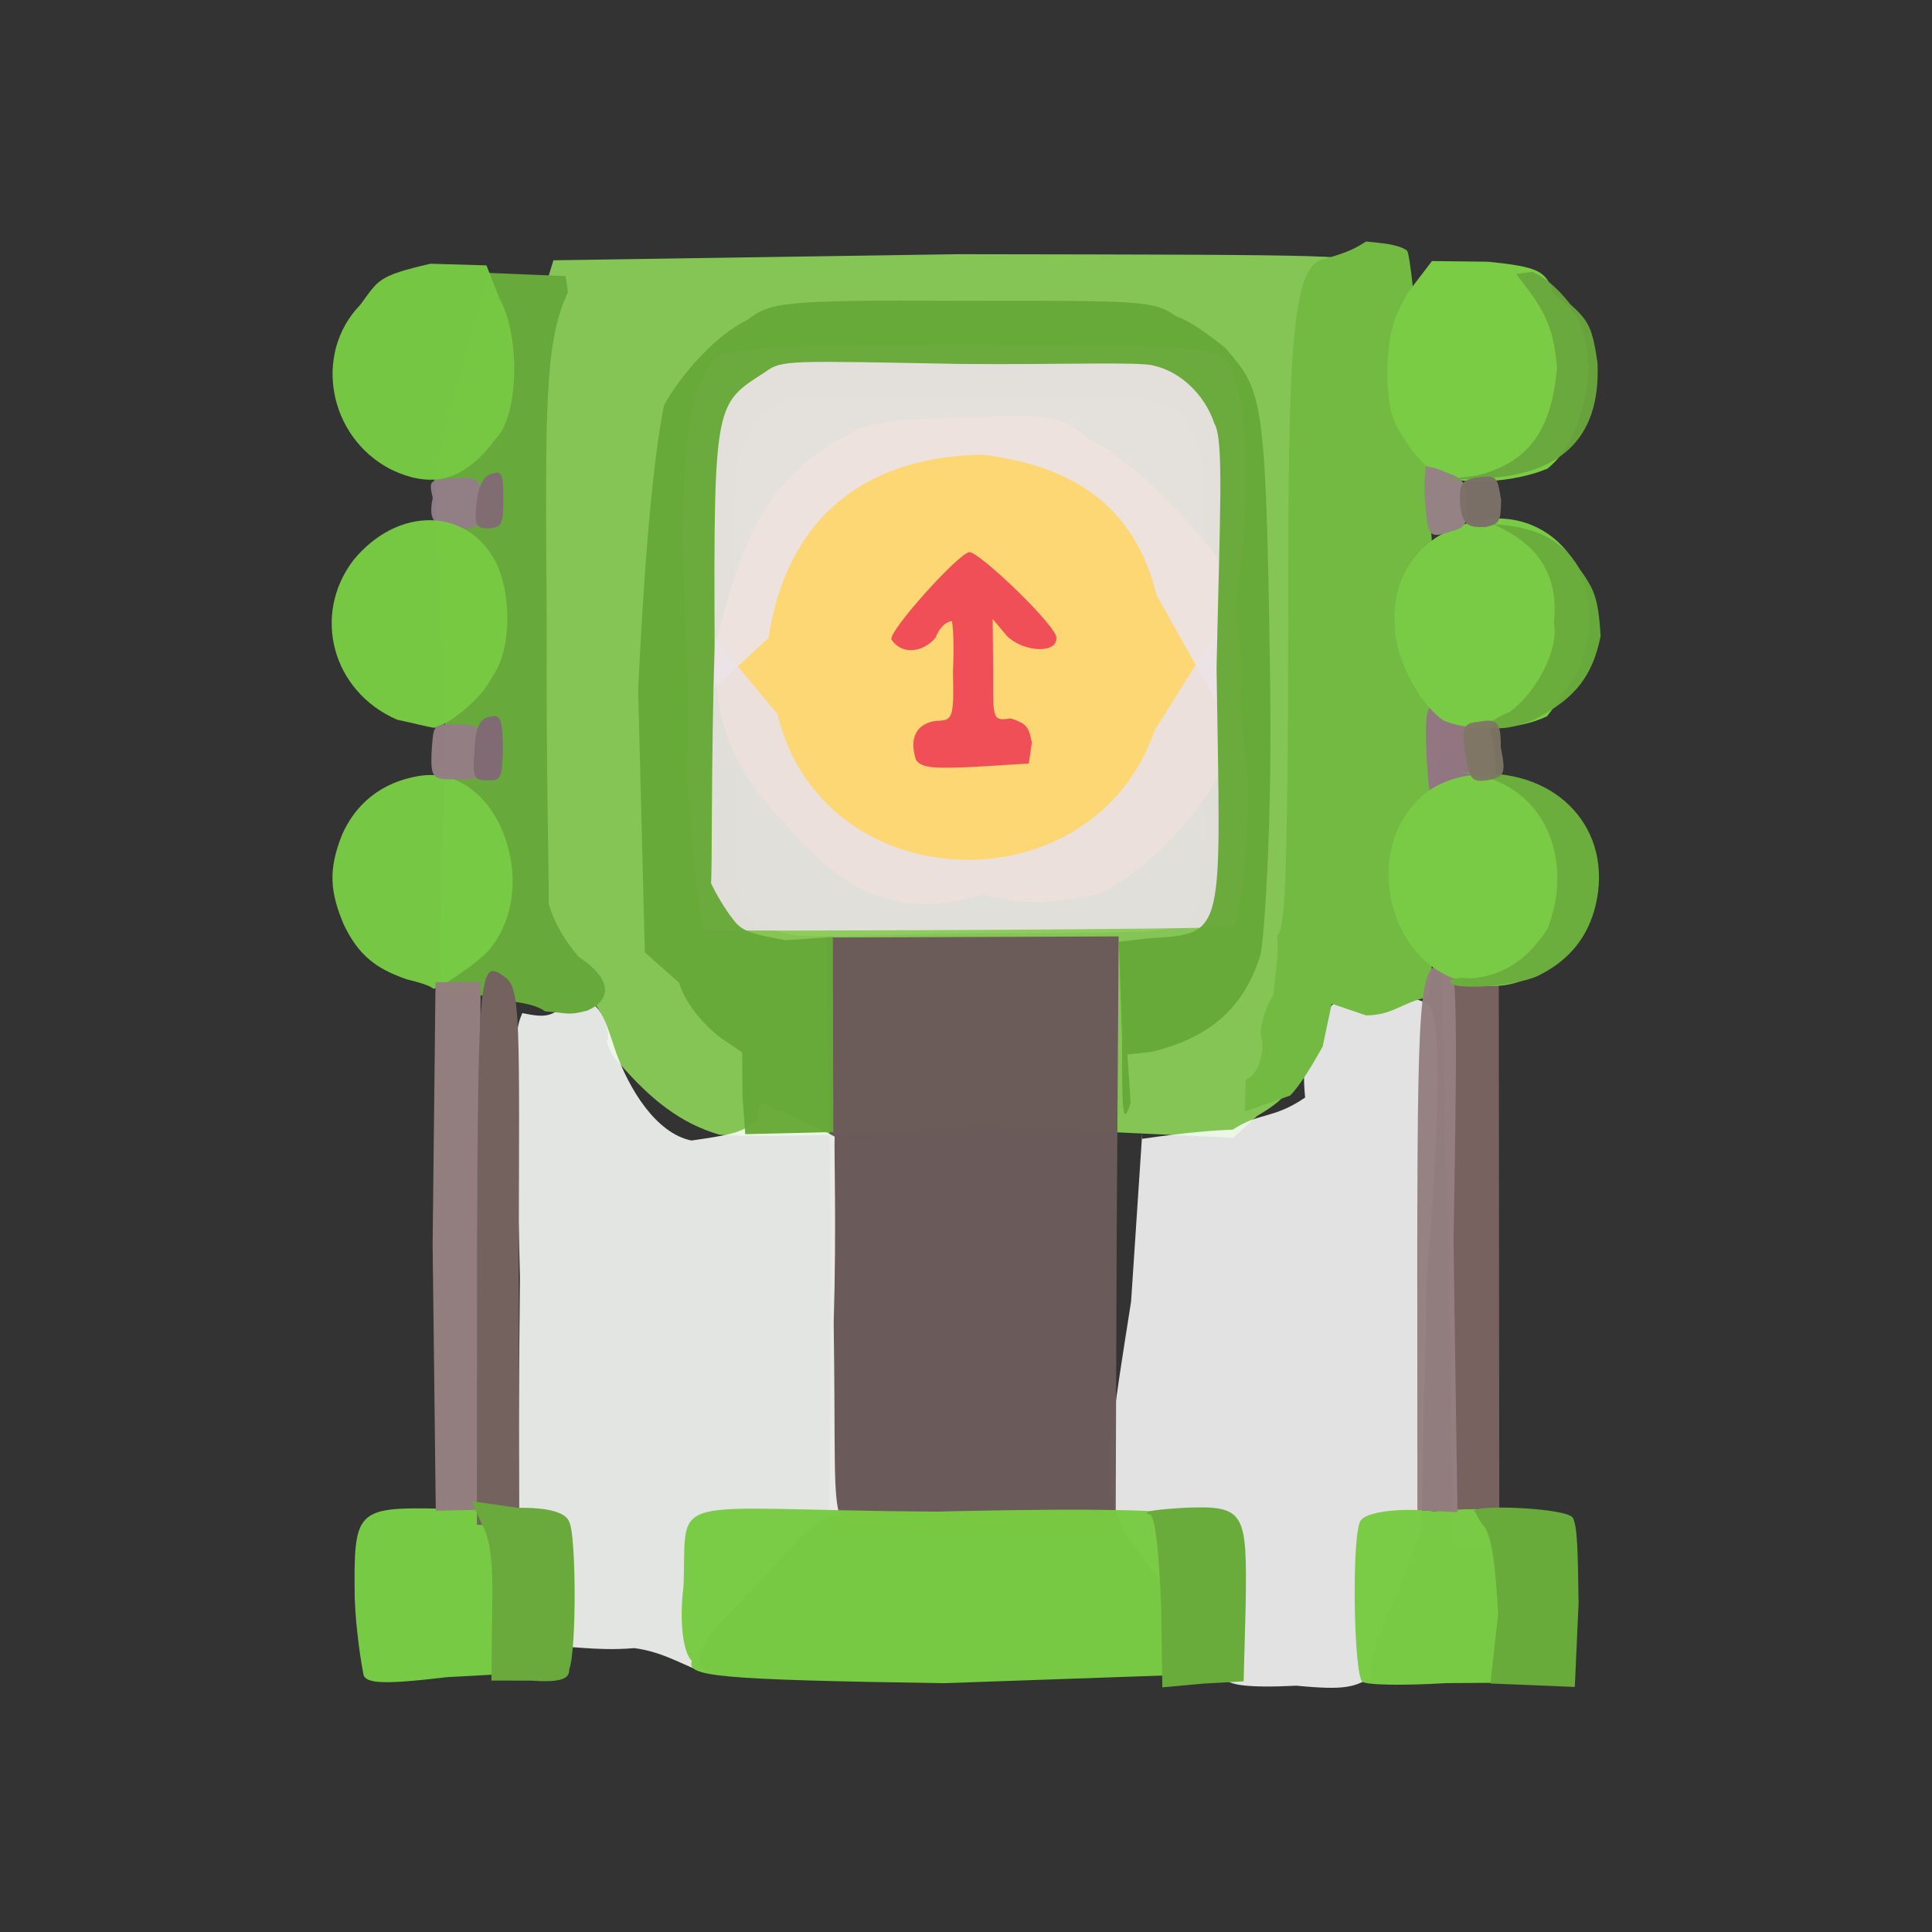 <?xml version="1.0" ?>
<svg xmlns="http://www.w3.org/2000/svg" version="1.1" width="224" height="224">
  <rect width="100%" height="100%" fill="#333333" stroke="none"/>
  <defs/>
  <g>
    <path d="M 91.316 108.264 C 89.092 107.874 87.704 106.941 86.601 106.07 C 85.002 104.592 85.287 104.434 85.247 80.84 C 85.079 67.559 85.064 55.654 85.425 53.999 C 86.04 50.339 89.056 46.679 91.795 46.175 C 92.907 46.195 102.654 46.006 112.878 45.965 C 134.809 46.075 136.088 45.783 138.343 50.317 C 139.485 52.928 139.81 54.086 139.531 78.909 L 138.958 105.24 L 137.578 106.95 C 135.689 108.12 133.171 108.123 115.385 108.215 C 103.824 108.2 93.208 108.931 91.316 108.264" stroke-width="0.0" fill="rgb(251, 231, 240)" opacity="0.907"/>
    <path d="M 83.364 131.545 C 78.946 130.243 75.464 127.547 71.608 123.042 C 70.608 122.154 70.095 120.142 70.454 120.656 C 70.768 118.675 68.875 115.033 65.172 113.249 L 60.726 105.43 L 60.928 70.21 C 61.025 38.647 61.712 36.323 63.173 33.401 L 64.167 30.179 L 110.984 29.472 C 156.926 29.538 157.828 29.534 158.351 30.92 C 158.378 31.879 158.269 49.076 157.658 69.531 L 157.272 106.698 L 154.437 115.527 C 150.447 126.14 149.618 127.069 145.751 129.389 L 142.985 131.925 L 113.57 130.524 C 98.33 131.945 84.645 131.761 83.364 131.545" stroke-width="0.0" fill="rgb(137, 204, 87)" opacity="0.954"/>
    <path d="M 141.808 194.576 C 142.176 193.572 139.492 189.978 137.082 186.313 C 127.2 174.227 127.167 176.217 131.142 150.888 L 132.431 131.413 L 132.425 132.037 C 137.666 131.27 141.048 131.04 142.922 130.976 C 146.003 128.931 147.604 129.79 151.319 127.252 C 150.621 120.033 152.849 118.601 155.15 115.678 C 159.199 114.773 164.945 115.519 165.717 116.649 C 166.827 117.959 167.291 125.603 165.417 148.044 L 164.792 177.426 L 161.914 184.996 C 159.58 189.496 158.328 194.464 159.193 194.355 C 157.036 195.596 156.1 196.0 150.326 195.442 C 144.332 195.732 142.596 195.335 141.808 194.576" stroke-width="0.0" fill="rgb(252, 254, 252)" opacity="0.862"/>
    <path d="M 167.852 144.262 L 167.071 109.141 L 173.767 109.145 L 173.832 179.078 L 168.489 179.068 L 167.852 144.262" stroke-width="1.0" fill="rgb(120, 99, 97)" opacity="0.994"/>
    <path d="M 42.152 194.219 C 41.894 192.915 41.263 189.061 41.126 185.292 C 41.013 175.156 41.156 174.703 51 174.918 C 57.962 174.319 58.479 173.997 59.456 176.381 C 59.757 177.313 60.311 182.041 60.672 186.537 L 60.967 193.952 L 51.8 194.455 C 44.579 195.321 42.52 195.203 42.152 194.219" stroke-width="1.0" fill="rgb(120, 203, 68)" opacity="0.993"/>
    <path d="M 101.2 103.679 C 98.009 102.537 93.749 98.848 91.37 95.855 C 85.642 89.946 82.509 84.585 83.051 74.589 C 86.132 61.563 89.586 54.346 99.96 49.556 C 104.371 48.446 106.582 48.575 114.746 48.323 C 121.886 47.906 123.647 48.656 126.393 51.008 C 130.91 53.085 137.093 59.63 140.651 64.021 C 144.655 70.973 144.974 82.37 141.547 89.402 C 138.777 94.861 133.045 100.937 127.143 103.751 C 122.098 104.572 119.805 105.145 113.995 103.73 C 107.385 105.415 105.552 105.025 101.2 103.679" stroke-width="0.0" fill="rgb(253, 215, 117)" opacity="0.995"/>
    <path d="M 96.288 143.224 L 95.884 108.696 L 129.698 108.569 L 129.472 143.251 L 129.348 177.82 L 112.802 177.987 L 96.151 178.07 L 96.288 143.224" stroke-width="1.0" fill="rgb(106, 90, 89)" opacity="0.987"/>
    <path d="M 64.794 191.086 C 66.18 192.714 64.455 188.161 62.683 183.302 L 60.032 175.415 L 60.284 148.075 C 59.569 119.833 59.653 119.619 60.56 117.461 C 63.28 118.022 64.182 117.995 66.204 115.687 C 69.485 115.897 69.841 117.25 71.355 121.814 C 72.925 126.298 76.078 131.409 80.169 132.233 C 86.004 131.433 86.1 131.063 87.818 129.868 C 87.647 128.589 88.2 127.825 88.388 127.952 C 88.869 128.027 95.245 130.95 96.775 131.778 C 96.68 133.003 97.003 142.125 96.659 153.352 C 96.882 168.617 96.537 173.338 97.397 175.841 C 94.954 175.067 91.335 180.073 87.287 184.216 C 83.608 188.185 79.448 191.614 81.88 193.888 C 79.965 193.569 77.288 191.557 73.542 191.087 C 68.787 191.487 65.821 190.659 64.794 191.086" stroke-width="0.0" fill="rgb(252, 255, 252)" opacity="0.869"/>
    <path d="M 144.458 125.121 C 145.569 124.857 146.519 122.798 146.351 120.617 C 145.794 119.711 146.723 116.598 147.667 115.369 C 147.735 113.504 148.346 110.775 148.07 108.471 C 148.844 107.975 149.353 105.094 149.364 70.04 C 149.341 41.257 149.795 30.999 153.268 30.112 C 156.716 29.145 157.299 28.653 158.391 28 C 160.07 28.189 162.096 28.295 163.119 29.045 C 163.835 29.706 165.588 52.81 167.076 81.974 L 165.964 112.886 L 165.576 115.593 C 162.512 116.239 161.499 117.705 158.386 117.727 L 154.402 116.37 L 153.356 121.336 C 152.314 123.209 150.725 125.904 149.576 127.022 L 144.327 128.874 L 144.458 125.121" stroke-width="0.0" fill="rgb(114, 186, 65)" opacity="1.0"/>
    <path d="M 157.96 194.996 C 156.926 194.166 156.671 177.385 157.808 176.238 C 158.371 175.434 161.638 174.752 166.294 175.213 C 176.203 174.407 176.381 175.12 176.696 186.625 L 177.065 195.08 L 167.64 195.146 C 162.489 195.458 158.492 195.354 157.96 194.996" stroke-width="1.0" fill="rgb(121, 203, 69)" opacity="0.989"/>
    <path d="M 164.321 144.476 C 164.356 112.355 164.753 111.797 167.718 111.781 C 168.785 111.691 169.09 113.351 168.525 143.812 L 168.983 175.322 L 164.333 175.1 L 164.321 144.476" stroke-width="1.0" fill="rgb(149, 127, 129)" opacity="0.965"/>
    <path d="M 106.203 88.113 C 105.37 85.534 106.267 83.88 108.552 83.572 C 110.442 83.532 110.618 83.378 110.487 77.855 C 110.636 74.939 110.503 71.993 110.308 72.007 C 109.521 72.171 108.897 72.85 108.45 73.967 C 106.984 75.656 104.583 75.973 103.358 74.163 C 102.918 73.258 111.169 64.105 112.386 64.018 C 113.532 63.957 122.655 72.7 122.472 73.967 C 122.591 75.795 118.716 75.652 116.752 73.75 L 115.09 71.766 L 115.151 77.98 C 115.116 83.569 115.111 83.57 117.211 83.297 C 118.986 83.903 119.288 84.219 119.632 86.121 L 119.28 88.526 L 113.049 88.909 C 108.207 89.134 106.883 89.048 106.203 88.113" stroke-width="1.0" fill="rgb(241, 79, 87)" opacity="0.997"/>
    <path d="M 81.602 107.847 C 80.763 104.093 80.355 99.035 79.596 89.85 L 80.05 70.586 L 90.147 82.818 C 95.368 104.477 126.706 105.489 133.888 84.656 L 142.701 70.552 L 144.641 90.622 C 144.596 98.608 144.286 103.278 143.073 107.445 C 139.887 107.777 83.959 107.988 81.602 107.847" stroke-width="1.0" fill="rgb(233, 224, 229)" opacity="0.913"/>
    <path d="M 79.134 61.933 C 79.46 48.549 80.277 45.811 82.354 42.156 C 83.916 40.286 87.549 40.1 112.189 40.021 C 141.075 40.155 141.336 40.246 142.784 42.664 C 144.34 47.456 144.724 51.211 144.243 61.74 L 141.886 82.913 L 134.084 68.967 C 131.528 58.425 123.997 53.898 113.853 52.716 C 101.695 52.915 91.446 58.743 89.1 73.963 L 79.804 82.584 L 79.134 61.933" stroke-width="1.0" fill="rgb(236, 227, 231)" opacity="0.92"/>
    <path d="M 86.084 127.118 L 86.04 122.018 L 83.237 120.095 C 81.39 118.568 79.41 116.246 78.729 113.923 L 74.763 110.426 L 73.987 79.967 C 75.122 56.256 76.566 49.188 76.981 46.995 C 78.932 43.434 83.001 38.83 86.617 37.115 C 89.304 35.09 90.21 34.756 111.504 34.879 C 132.996 34.83 133.829 34.904 136.368 36.678 C 138.107 37.221 140.386 39.035 142.016 40.282 C 146.381 45.348 146.776 45.566 147.245 77.859 C 147.554 95.927 146.536 109.072 146.154 110.651 C 144.304 116.719 140.434 120.255 133.585 121.941 L 130.717 122.266 L 131.089 127.885 C 130.174 130.715 130.068 129.135 130.102 120.677 L 129.722 109.188 L 133.136 108.788 C 142.257 108.24 141.504 108.631 141.049 77.492 C 141.418 59.828 141.933 50.886 140.788 49.096 C 139.706 45.775 136.841 43.063 133.761 42.394 C 132.244 41.905 122.388 42.306 111.289 42.195 C 91.717 41.837 90.621 41.71 88.794 43.087 C 82.999 46.838 82.72 46.2 82.857 74.858 C 82.426 88.464 82.593 101.424 82.43 102.373 C 82.926 103.509 84.192 105.604 84.901 106.458 C 85.948 107.964 86.964 108.262 91.084 109.004 L 96.562 108.639 L 96.616 131.25 L 86.402 131.498 L 86.084 127.118" stroke-width="1.0" fill="rgb(104, 169, 56)" opacity="0.967"/>
    <path d="M 63.205 117.258 C 62.05 116.394 59.683 116.073 57.614 115.974 C 55.067 115.068 52.619 114.628 51.55 115.266 C 50.631 114.104 51.149 105.359 51.67 85.167 L 50.349 55.221 L 53.179 43.706 L 56.65 31.641 L 65.582 32.015 L 65.855 33.866 C 63.189 39.584 63.196 46.448 63.389 72.088 C 63.321 90.142 63.665 101.795 63.618 104.788 C 64.295 107.18 65.726 109.364 67.136 110.979 C 71.134 113.586 70.815 116.022 68.084 117.171 C 65.885 117.753 66.044 117.472 63.205 117.258" stroke-width="0.0" fill="rgb(104, 169, 59)" opacity="1.0"/>
    <path d="M 80.217 192.577 C 79.269 191.697 78.708 188.278 79.245 183.97 C 79.721 172.671 76.391 175.056 108.531 175.26 C 129.711 174.764 137.8 175.138 138.075 175.988 C 138.984 177.034 139.342 179.459 138.631 185.732 L 138.897 194.121 L 109.416 195.153 C 82.865 194.753 79.548 194.351 80.217 192.577" stroke-width="1.0" fill="rgb(120, 203, 67)" opacity="0.981"/>
    <path d="M 165.406 87.85 C 165.119 81.161 165.411 81.141 168.865 81.293 C 172.093 81.637 172.493 82.181 173.213 86.917 C 173.765 91.719 173.416 92.488 170.828 93.486 C 165.896 94.866 165.857 94.782 165.406 87.85" stroke-width="1.0" fill="rgb(146, 119, 131)" opacity="0.991"/>
    <path d="M 169.27 113.692 C 161.043 111.232 158.172 99.195 164.197 92.981 C 167.247 89.5 173.557 88.829 177.495 91.162 C 182.801 94.511 184.673 101.064 181.992 107.589 C 180.109 113.178 174.962 115.573 169.27 113.692" stroke-width="1.0" fill="rgb(121, 203, 69)" opacity="1.0"/>
    <path d="M 167.44 83.573 C 164.558 81.713 161.751 76.312 161.728 72.663 C 161.284 68.057 163.528 63.669 167.672 61.674 C 178.179 56.186 187.873 66.021 182.919 77.933 C 181.747 79.756 180.337 81.852 179.358 83.051 C 175.991 84.678 170.503 84.847 167.44 83.573" stroke-width="1.0" fill="rgb(121, 203, 69)" opacity="1.0"/>
    <path d="M 166.845 55.005 C 165.474 54.387 163.851 52.63 162.891 51.009 C 161.222 48.531 160.939 47.138 160.824 42.907 C 161.053 38.434 161.422 37.209 163.256 33.892 L 166.027 30.267 L 172.515 30.344 C 178.368 30.932 179.291 31.418 180.084 33.987 C 183.318 36.413 183.882 38.212 184.171 42.934 C 183.876 47.469 182.312 52.042 179.409 54.336 C 175.477 56.007 169.125 56.308 166.845 55.005" stroke-width="1.0" fill="rgb(121, 204, 68)" opacity="1.0"/>
    <path d="M 173.699 187.122 C 173.356 181.041 172.936 178.112 172.056 176.941 C 171.305 176.124 171.009 174.994 170.865 175.219 C 170.949 174.396 181.544 174.831 182.348 175.953 C 182.91 176.991 182.935 179.994 183.024 185.859 L 182.587 195.589 L 172.807 195.188 L 173.699 187.122" stroke-width="1.0" fill="rgb(104, 171, 58)" opacity="1.0"/>
    <path d="M 51.467 60.992 C 50.084 60.598 49.757 59.869 50.167 57.71 C 49.674 55.584 49.835 55.663 52.715 55.41 C 55.614 55.307 55.701 55.501 55.79 58.335 C 55.88 61.466 55.204 61.587 51.467 60.992" stroke-width="1.0" fill="rgb(147, 125, 136)" opacity="0.963"/>
    <path d="M 47.138 113.537 C 43.506 112.282 41.512 110.675 39.838 107.155 C 38.27 103.397 38.044 100.877 39.635 96.837 C 41.23 93.147 44.306 90.682 48.499 89.983 C 57.77 88.366 63.043 102.955 56.563 110.3 C 55.289 111.669 50.951 114.693 50.222 114.626 C 49.928 114.307 48.579 113.882 47.138 113.537" stroke-width="1.0" fill="rgb(119, 202, 68)" opacity="0.983"/>
    <path d="M 46.041 83.444 C 38.501 80.171 36.127 71.267 40.998 64.914 C 46.169 58.657 54.102 58.859 57.418 65.049 C 59.428 68.941 59.271 75.51 57.057 78.48 C 55.773 81.197 51.742 84.167 50.372 84.381 C 49.723 84.318 47.999 83.86 46.041 83.444" stroke-width="1.0" fill="rgb(119, 202, 67)" opacity="0.98"/>
    <path d="M 45.221 54.375 C 38.09 50.624 36.285 41.021 41.759 35.354 C 43.927 32.463 43.681 32.012 49.913 30.577 L 56.402 30.771 L 57.88 34.53 C 60.422 39.082 60.116 48.403 57.408 50.954 C 54.08 55.388 50.49 56.952 45.221 54.375" stroke-width="1.0" fill="rgb(119, 201, 67)" opacity="0.977"/>
    <path d="M 134.629 186.152 C 134.379 180.228 134.02 176.414 133.413 175.633 C 132.289 175.319 133.2 175.058 137.431 174.809 C 144.447 174.541 144.595 175.297 144.419 186.452 L 144.188 194.938 L 139.424 195.207 L 134.764 195.634 L 134.629 186.152" stroke-width="1.0" fill="rgb(105, 172, 60)" opacity="1.0"/>
    <path d="M 168.166 113.921 C 167.897 113.491 169.153 113.261 170.411 113.435 C 174.378 113.202 177.241 111.094 179.432 107.667 C 182.492 99.716 179.148 91.598 171.492 89.921 L 168.954 89.463 L 171.245 89.705 C 180.651 89.236 187.088 96.194 184.995 104.983 C 184.091 108.727 181.887 111.277 178.703 112.938 C 176.544 114.27 168.777 114.911 168.166 113.921" stroke-width="1.0" fill="rgb(107, 174, 62)" opacity="0.997"/>
    <path d="M 172.686 83.969 C 172.491 83.948 173.358 83.226 175 82.555 C 177.661 80.771 180.821 75.622 180.158 72.229 C 180.833 66.272 177.872 62.492 172.1 60.396 L 169.193 59.423 L 172.735 60.773 C 177.624 60.912 181.101 62.431 183.079 65.862 C 184.754 68.253 185.304 69.068 185.578 73.756 C 184.632 78.509 182.476 80.828 178.997 82.822 C 177.091 84.054 173.169 85.054 172.686 83.969" stroke-width="1.0" fill="rgb(106, 172, 61)" opacity="0.974"/>
    <path d="M 165.225 58.179 C 165.045 56.166 165.304 54.195 165.312 54.102 C 165.705 54.072 166.782 54.336 167.903 54.86 C 169.53 55.433 170.007 55.899 170.124 58.353 C 170.196 60.528 169.864 61.221 168.547 61.507 C 165.686 62.482 165.572 62.404 165.225 58.179" stroke-width="1.0" fill="rgb(149, 130, 133)" opacity="1.0"/>
    <path d="M 171.201 55.143 C 177.187 53.666 179.909 49.952 180.522 42.601 C 180.191 38.763 179.458 36.766 177.432 33.92 L 175.789 31.766 L 177.655 31.517 C 178.9 32.011 180.506 33.271 182.064 35.277 C 184.187 37.19 184.623 37.978 185.217 42.045 C 185.641 51.077 180.616 55.226 171.544 55.458 L 167.033 55.701 L 171.201 55.143" stroke-width="1.0" fill="rgb(106, 167, 62)" opacity="0.956"/>
    <path d="M 55.292 58.046 C 55.523 56.068 56.221 55.007 57.231 54.873 C 58.214 54.5 58.37 55.267 58.355 58.002 C 58.365 61.001 58.085 61.183 56.468 61.27 C 55.161 61.255 54.944 60.676 55.292 58.046" stroke-width="1.0" fill="rgb(129, 109, 115)" opacity="0.994"/>
    <path d="M 50.159 144.295 L 50.495 113.879 L 55.727 113.836 L 55.337 175.055 L 50.525 175.16 L 50.159 144.295" stroke-width="1.0" fill="rgb(148, 127, 127)" opacity="0.981"/>
    <path d="M 50.029 87.354 C 50.272 84.093 50.059 83.861 52.917 83.993 C 55.609 83.952 55.661 84.087 55.668 87.228 C 55.661 90.334 55.582 90.433 52.863 90.343 C 50.193 90.446 49.946 90.216 50.029 87.354" stroke-width="1.0" fill="rgb(148, 127, 133)" opacity="0.977"/>
    <path d="M 169.901 87.424 C 169.397 84.417 169.619 83.823 171.406 83.696 C 173.553 83.279 174.028 83.607 174.004 86.645 C 174.639 89.802 174.429 90.075 172.415 90.478 C 170.651 90.691 170.367 90.403 169.901 87.424" stroke-width="1.0" fill="rgb(126, 118, 99)" opacity="0.939"/>
    <path d="M 169.29 58.424 C 169.171 56.152 169.397 55.589 171.385 55.349 C 173.632 55.049 173.596 55.366 174.047 57.991 C 173.98 60.395 173.944 60.756 172.212 61.112 C 170.07 61.172 169.543 60.811 169.29 58.424" stroke-width="1.0" fill="rgb(123, 113, 103)" opacity="0.978"/>
    <path d="M 55.308 144.971 C 55.431 111.9 55.631 111.105 58.59 113.32 C 60.381 114.665 60.22 118.33 60.142 146.058 L 60.208 177.109 L 55.298 176.775 L 55.308 144.971" stroke-width="1.0" fill="rgb(116, 98, 95)" opacity="0.997"/>
    <path d="M 55.006 87.073 C 55.097 84.107 55.763 83.233 56.827 83.101 C 58.034 82.77 58.28 83.433 58.31 86.859 C 58.213 90.153 58.093 90.542 56.536 90.463 C 54.928 90.548 54.766 90.062 55.006 87.073" stroke-width="1.0" fill="rgb(128, 107, 117)" opacity="0.998"/>
    <path d="M 57.064 186.761 C 57.213 181.302 56.86 178.357 55.872 176.744 L 54.694 174.054 L 60.05 174.826 C 63.442 174.756 65.623 175.336 65.99 176.444 C 66.8 177.777 66.871 191.359 65.992 193.567 C 66.053 194.733 64.792 195.078 61.584 194.857 L 56.973 194.848 L 57.064 186.761" stroke-width="1.0" fill="rgb(106, 170, 61)" opacity="1.0"/>
  </g>
</svg>
